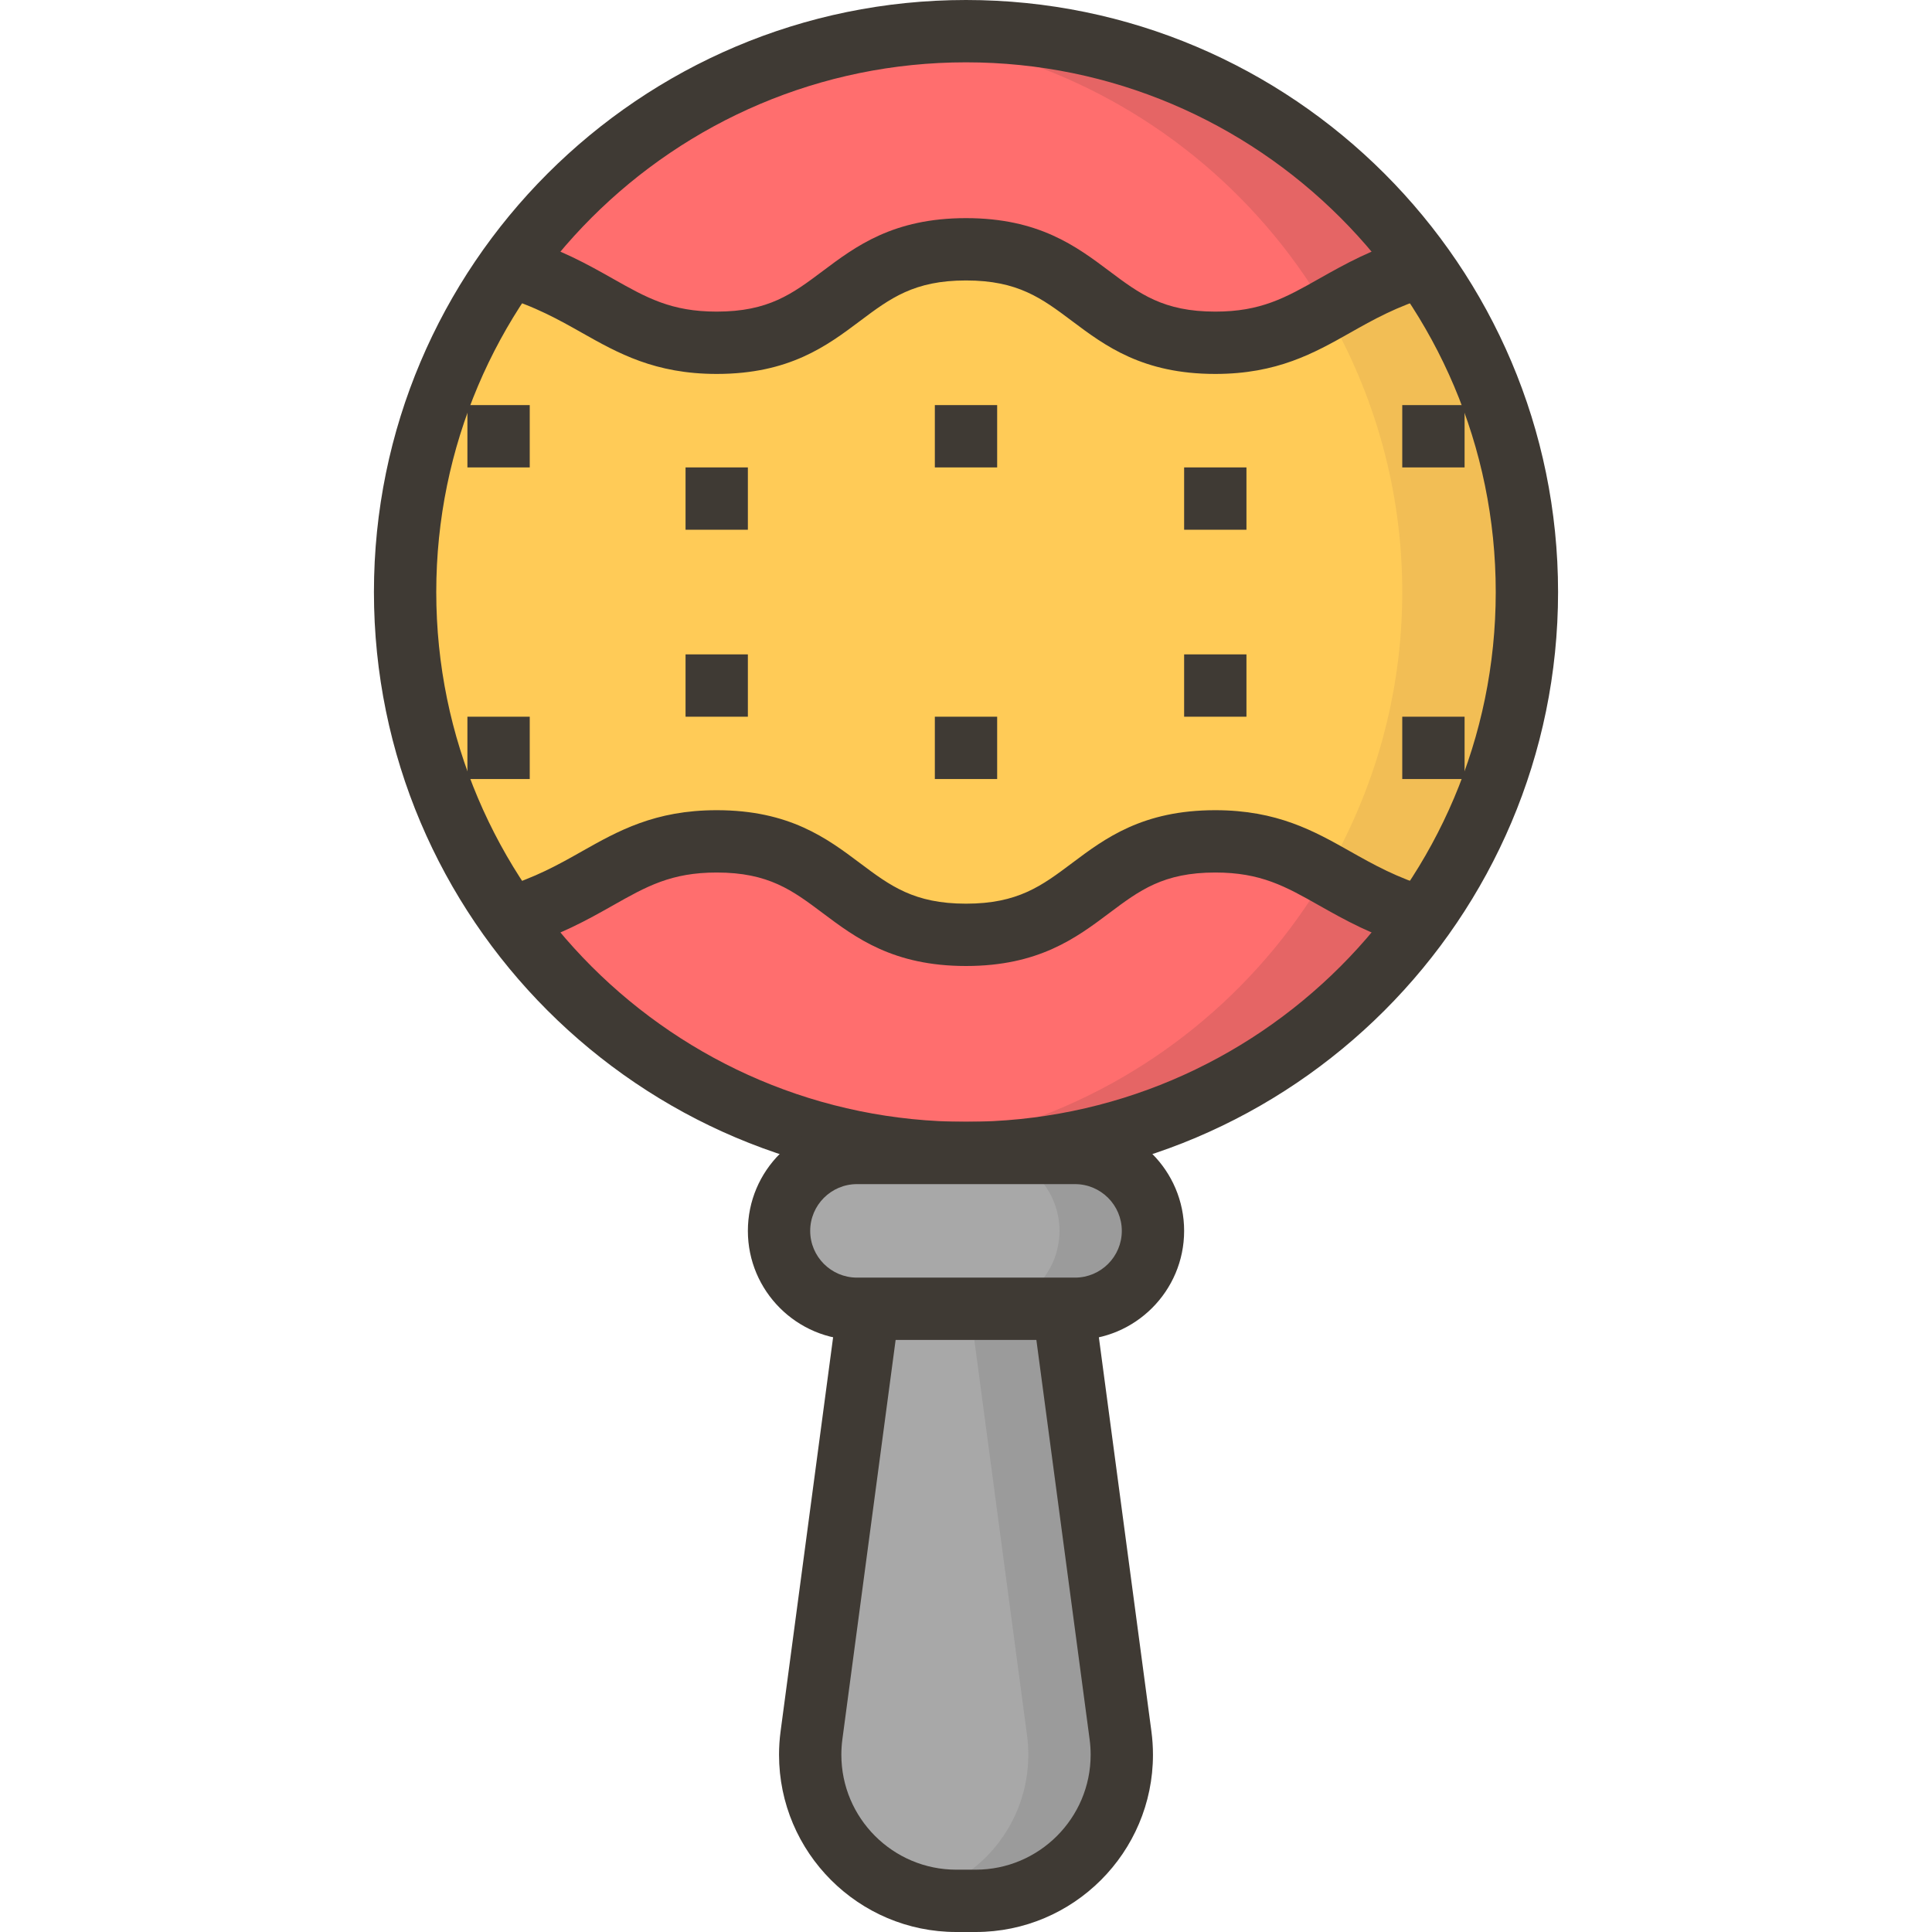 <?xml version="1.0" encoding="iso-8859-1"?>
<!-- Generator: Adobe Illustrator 19.0.0, SVG Export Plug-In . SVG Version: 6.00 Build 0)  -->
<svg xmlns="http://www.w3.org/2000/svg" xmlns:xlink="http://www.w3.org/1999/xlink" version="1.1" id="Layer_1" x="0px" y="0px" viewBox="0 0 496 496" style="enable-background:new 0 0 496 496;" xml:space="preserve">
<circle style="fill:#FF6E6E;" cx="248" cy="152" r="144"/>
<path style="fill:#E56565;" d="M248,8c-5.416,0-10.744,0.36-16,0.936C303.992,16.904,360,77.888,360,152  s-56.008,135.096-128,143.064c5.256,0.576,10.584,0.936,16,0.936c79.528,0,144-64.472,144-144S327.528,8,248,8z"/>
<path style="fill:#FFCB57;" d="M248,64c-32,0-32,24-64,24c-23.312,0-29.72-12.704-53.08-19.624C114.04,91.968,104,120.784,104,152  s10.04,60.032,26.92,83.624C154.28,228.704,160.688,216,184,216c32,0,32,24,64,24s32-24,64-24c23.312,0,29.72,12.704,53.08,19.624  C381.96,212.032,392,183.216,392,152s-10.04-60.032-26.92-83.624C341.72,75.296,335.312,88,312,88C280,88,280,64,248,64z"/>
<path style="fill:#F2BE55;" d="M340.416,79.728C352.8,100.976,360,125.624,360,152s-7.2,51.024-19.584,72.272  c6.84,3.816,13.968,8.176,24.664,11.344C381.96,212.032,392,183.216,392,152s-10.04-60.032-26.92-83.624  C354.384,71.544,347.256,75.904,340.416,79.728z"/>
<path style="fill:#3F3A34;" d="M248,304c-83.816,0-152-68.184-152-152S164.184,0,248,0s152,68.184,152,152S331.816,304,248,304z   M248,16c-74.992,0-136,61.008-136,136s61.008,136,136,136s136-61.008,136-136S322.992,16,248,16z"/>
<path style="fill:#A8A8A8;" d="M250.488,488h-4.976C224.792,488,208,471.208,208,450.488l0,0c0-1.656,0.112-3.312,0.328-4.96  L224,328h48l15.672,117.536c0.216,1.64,0.328,3.296,0.328,4.952l0,0C288,471.208,271.208,488,250.488,488z"/>
<path style="fill:#9B9B9B;" d="M287.672,445.528L272,328h-24l15.672,117.528c0.216,1.648,0.328,3.304,0.328,4.96  c0,17.408-11.92,31.912-28,36.144c3.056,0.808,6.2,1.368,9.512,1.368h4.976c20.72,0,37.512-16.792,37.512-37.512  C288,448.832,287.888,447.176,287.672,445.528z"/>
<path style="fill:#3F3A34;" d="M250.488,496h-4.976C220.416,496,200,475.584,200,450.496c0-2.016,0.136-4.032,0.4-6.016L216.992,320  H279l16.6,124.48c0.264,1.984,0.4,4,0.4,6.016C296,475.584,275.584,496,250.488,496z M231,336l-14.744,110.584  c-0.168,1.296-0.256,2.592-0.256,3.912C216,466.768,229.24,480,245.512,480h4.976C266.76,480,280,466.768,280,450.496  c0-1.312-0.088-2.608-0.256-3.904L265,336H231z"/>
<path style="fill:#A8A8A8;" d="M276,336h-56c-11.048,0-20-8.952-20-20l0,0c0-11.048,8.952-20,20-20h56c11.048,0,20,8.952,20,20l0,0  C296,327.048,287.048,336,276,336z"/>
<path style="fill:#9B9B9B;" d="M276,296h-24c11.048,0,20,8.952,20,20s-8.952,20-20,20h24c11.048,0,20-8.952,20-20  S287.048,296,276,296z"/>
<g>
	<path style="fill:#3F3A34;" d="M276,344h-56c-15.44,0-28-12.56-28-28s12.56-28,28-28h56c15.44,0,28,12.56,28,28S291.44,344,276,344   z M220,304c-6.616,0-12,5.384-12,12s5.384,12,12,12h56c6.616,0,12-5.384,12-12s-5.384-12-12-12H220z"/>
	<path style="fill:#3F3A34;" d="M248,248c-18.664,0-28.304-7.224-36.8-13.6c-7.744-5.808-13.864-10.4-27.2-10.4   c-11.688,0-17.992,3.552-26.704,8.48c-6.424,3.624-13.696,7.728-24.104,10.816l-4.544-15.344c8.672-2.568,14.832-6.04,20.784-9.408   C158.616,213.36,168.112,208,184,208c18.664,0,28.304,7.224,36.8,13.6c7.744,5.808,13.864,10.4,27.2,10.4s19.456-4.592,27.2-10.4   c8.496-6.376,18.136-13.6,36.8-13.6c15.888,0,25.384,5.36,34.568,10.544c5.96,3.36,12.112,6.84,20.784,9.408l-4.544,15.344   c-10.408-3.088-17.68-7.192-24.104-10.816C329.992,227.552,323.688,224,312,224c-13.336,0-19.456,4.592-27.2,10.4   C276.304,240.776,266.664,248,248,248z"/>
	<path style="fill:#3F3A34;" d="M312,96c-18.664,0-28.304-7.224-36.8-13.6C267.456,76.592,261.336,72,248,72   s-19.456,4.592-27.2,10.4C212.304,88.776,202.664,96,184,96c-15.888,0-25.384-5.36-34.568-10.544   c-5.96-3.36-12.112-6.84-20.784-9.408l4.544-15.344c10.408,3.088,17.68,7.192,24.104,10.816C166.008,76.448,172.312,80,184,80   c13.336,0,19.456-4.592,27.2-10.4C219.696,63.224,229.336,56,248,56s28.304,7.224,36.8,13.6C292.544,75.408,298.664,80,312,80   c11.688,0,17.992-3.552,26.704-8.48c6.424-3.624,13.696-7.728,24.104-10.816l4.544,15.344c-8.672,2.568-14.832,6.04-20.784,9.408   C337.384,90.64,327.888,96,312,96z"/>
	<rect x="240" y="104" style="fill:#3F3A34;" width="16" height="16"/>
	<rect x="240" y="184" style="fill:#3F3A34;" width="16" height="16"/>
	<rect x="120" y="104" style="fill:#3F3A34;" width="16" height="16"/>
	<rect x="120" y="184" style="fill:#3F3A34;" width="16" height="16"/>
	<rect x="304" y="120" style="fill:#3F3A34;" width="16" height="16"/>
	<rect x="304" y="168" style="fill:#3F3A34;" width="16" height="16"/>
	<rect x="176" y="120" style="fill:#3F3A34;" width="16" height="16"/>
	<rect x="176" y="168" style="fill:#3F3A34;" width="16" height="16"/>
	<rect x="360" y="104" style="fill:#3F3A34;" width="16" height="16"/>
	<rect x="360" y="184" style="fill:#3F3A34;" width="16" height="16"/>
</g>
<g>
</g>
<g>
</g>
<g>
</g>
<g>
</g>
<g>
</g>
<g>
</g>
<g>
</g>
<g>
</g>
<g>
</g>
<g>
</g>
<g>
</g>
<g>
</g>
<g>
</g>
<g>
</g>
<g>
</g>
</svg>
